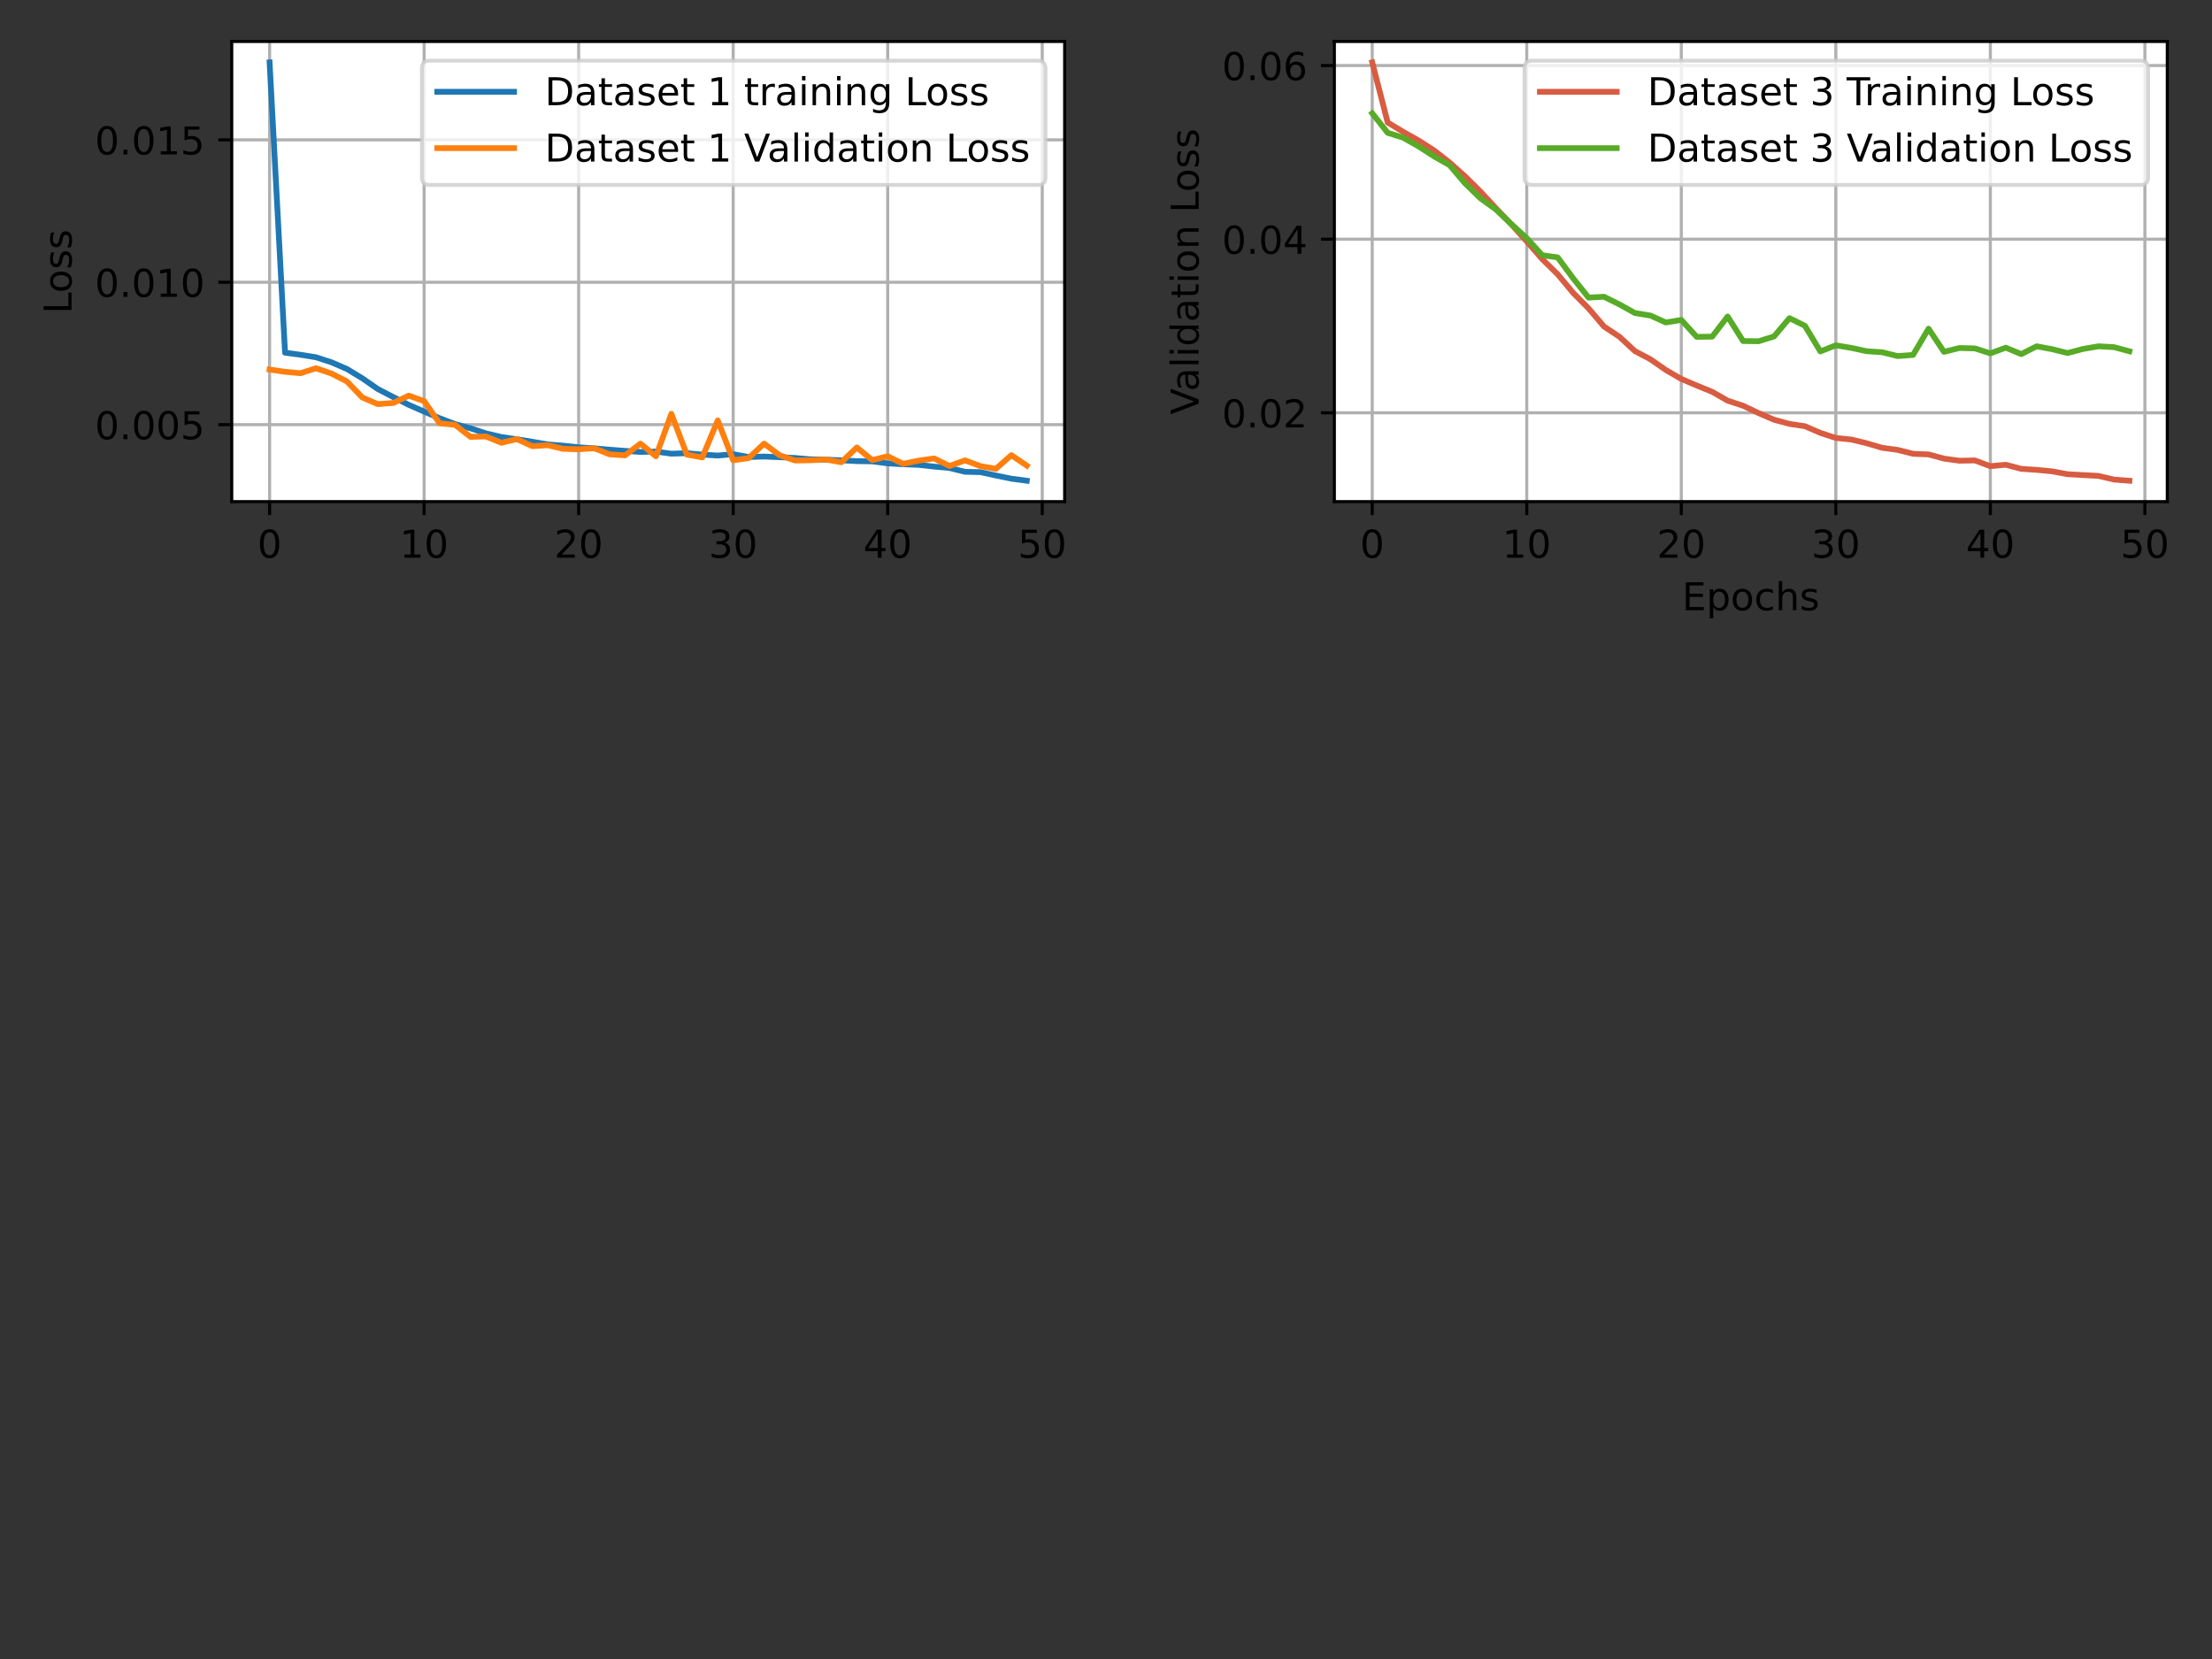 <?xml version="1.0" encoding="UTF-8" standalone="no"?>
<svg
   xmlns:dc="http://purl.org/dc/elements/1.1/"
   xmlns:cc="http://creativecommons.org/ns#"
   xmlns:rdf="http://www.w3.org/1999/02/22-rdf-syntax-ns#"
   xmlns:svg="http://www.w3.org/2000/svg"
   xmlns="http://www.w3.org/2000/svg"
   xmlns:xlink="http://www.w3.org/1999/xlink"
   xmlns:sodipodi="http://sodipodi.sourceforge.net/DTD/sodipodi-0.dtd"
   xmlns:inkscape="http://www.inkscape.org/namespaces/inkscape"
   inkscape:version="1.0 (1.0+r73+1)"
   sodipodi:docname="regressionModelsSigActivation.svg"
   id="svg727"
   width="576pt"
   viewBox="0 0 576 432"
   version="1.1"
   height="432pt">
  <rect x="0" y="0" width="576" height="432" fill="#333333" stroke="none"/>
  <sodipodi:namedview
     inkscape:current-layer="svg727"
     inkscape:window-maximized="1"
     inkscape:window-y="0"
     inkscape:window-x="0"
     inkscape:cy="339.64524"
     inkscape:cx="208.59025"
     inkscape:zoom="0.53038194"
     showgrid="false"
     id="namedview729"
     inkscape:window-height="850"
     inkscape:window-width="1600"
     inkscape:pageshadow="2"
     inkscape:pageopacity="0"
     guidetolerance="10"
     gridtolerance="10"
     objecttolerance="10"
     borderopacity="1"
     bordercolor="#666666"
     pagecolor="#ffffff" />
  <defs
     id="defs4">
    <style
       id="style2"
       type="text/css">
*{stroke-linecap:butt;stroke-linejoin:round;}
  </style>
  </defs>
  <g
     id="axes_1">
    <g
       id="patch_2">
      <path
         d="M 60.343,130.629 H 277.235 V 10.8 H 60.343 Z"
         style="fill:#ffffff"
         id="path9" />
    </g>
    <g
       id="matplotlib.axis_1">
      <g
         id="xtick_1">
        <g
           id="line2d_1">
          <path
             clip-path="url(#pcb447aae09)"
             d="M 70.202,130.629 V 10.8"
             style="fill:none;stroke:#b0b0b0;stroke-width:0.8;stroke-linecap:square"
             id="path12" />
        </g>
        <g
           id="line2d_2">
          <defs
             id="defs16">
            <path
               d="M 0,0 V 3.5"
               id="mad90dc397c"
               style="stroke:#000000;stroke-width:0.8" />
          </defs>
          <g
             id="g20">
            <use
               style="stroke:#000000;stroke-width:0.8"
               x="70.202"
               xlink:href="#mad90dc397c"
               y="130.629"
               id="use18"
               width="100%"
               height="100%" />
          </g>
        </g>
        <g
           id="text_1">
          <!-- 0 -->
          <defs
             id="defs24">
            <path
               d="m 31.781,66.406 q -7.609,0 -11.453,-7.5 Q 16.5,51.422 16.5,36.375 q 0,-14.984 3.828,-22.484 3.844,-7.5 11.453,-7.5 7.672,0 11.5,7.5 3.844,7.5 3.844,22.484 0,15.047 -3.844,22.531 -3.828,7.5 -11.5,7.5 z m 0,7.812 q 12.266,0 18.734,-9.703 6.469,-9.688 6.469,-28.141 0,-18.406 -6.469,-28.109 -6.469,-9.688 -18.734,-9.688 -12.25,0 -18.719,9.688 Q 6.594,17.969 6.594,36.375 q 0,18.453 6.469,28.141 6.469,9.703 18.719,9.703 z"
               id="DejaVuSans-48" />
          </defs>
          <g
             transform="matrix(0.1,0,0,-0.1,67.02,145.227)"
             id="g28">
            <use
               xlink:href="#DejaVuSans-48"
               id="use26"
               x="0"
               y="0"
               width="100%"
               height="100%" />
          </g>
        </g>
      </g>
      <g
         id="xtick_2">
        <g
           id="line2d_3">
          <path
             clip-path="url(#pcb447aae09)"
             d="M 110.441,130.629 V 10.8"
             style="fill:none;stroke:#b0b0b0;stroke-width:0.8;stroke-linecap:square"
             id="path32" />
        </g>
        <g
           id="line2d_4">
          <g
             id="g37">
            <use
               style="stroke:#000000;stroke-width:0.8"
               x="110.441"
               xlink:href="#mad90dc397c"
               y="130.629"
               id="use35"
               width="100%"
               height="100%" />
          </g>
        </g>
        <g
           id="text_2">
          <!-- 10 -->
          <defs
             id="defs41">
            <path
               d="m 12.406,8.297 h 16.109 v 55.625 L 10.984,60.406 v 8.984 l 17.438,3.516 H 38.281 V 8.297 H 54.391 V 0 H 12.406 Z"
               id="DejaVuSans-49" />
          </defs>
          <g
             transform="matrix(0.1,0,0,-0.1,104.079,145.227)"
             id="g47">
            <use
               xlink:href="#DejaVuSans-49"
               id="use43"
               x="0"
               y="0"
               width="100%"
               height="100%" />
            <use
               x="63.623"
               xlink:href="#DejaVuSans-48"
               id="use45"
               y="0"
               width="100%"
               height="100%" />
          </g>
        </g>
      </g>
      <g
         id="xtick_3">
        <g
           id="line2d_5">
          <path
             clip-path="url(#pcb447aae09)"
             d="M 150.681,130.629 V 10.8"
             style="fill:none;stroke:#b0b0b0;stroke-width:0.8;stroke-linecap:square"
             id="path51" />
        </g>
        <g
           id="line2d_6">
          <g
             id="g56">
            <use
               style="stroke:#000000;stroke-width:0.8"
               x="150.681"
               xlink:href="#mad90dc397c"
               y="130.629"
               id="use54"
               width="100%"
               height="100%" />
          </g>
        </g>
        <g
           id="text_3">
          <!-- 20 -->
          <defs
             id="defs60">
            <path
               d="M 19.188,8.297 H 53.609 V 0 H 7.328 v 8.297 q 5.609,5.812 15.297,15.594 9.703,9.797 12.188,12.641 4.734,5.312 6.609,9 1.891,3.688 1.891,7.25 0,5.812 -4.078,9.469 -4.078,3.672 -10.625,3.672 -4.641,0 -9.797,-1.609 -5.141,-1.609 -11,-4.891 v 9.969 Q 13.766,71.781 18.938,73 q 5.188,1.219 9.484,1.219 11.328,0 18.062,-5.672 6.734,-5.656 6.734,-15.125 0,-4.5 -1.688,-8.531 Q 49.859,40.875 45.406,35.406 44.188,33.984 37.641,27.219 31.109,20.453 19.188,8.297 Z"
               id="DejaVuSans-50" />
          </defs>
          <g
             transform="matrix(0.1,0,0,-0.1,144.319,145.227)"
             id="g66">
            <use
               xlink:href="#DejaVuSans-50"
               id="use62"
               x="0"
               y="0"
               width="100%"
               height="100%" />
            <use
               x="63.623"
               xlink:href="#DejaVuSans-48"
               id="use64"
               y="0"
               width="100%"
               height="100%" />
          </g>
        </g>
      </g>
      <g
         id="xtick_4">
        <g
           id="line2d_7">
          <path
             clip-path="url(#pcb447aae09)"
             d="M 190.921,130.629 V 10.8"
             style="fill:none;stroke:#b0b0b0;stroke-width:0.8;stroke-linecap:square"
             id="path70" />
        </g>
        <g
           id="line2d_8">
          <g
             id="g75">
            <use
               style="stroke:#000000;stroke-width:0.8"
               x="190.921"
               xlink:href="#mad90dc397c"
               y="130.629"
               id="use73"
               width="100%"
               height="100%" />
          </g>
        </g>
        <g
           id="text_4">
          <!-- 30 -->
          <defs
             id="defs79">
            <path
               d="M 40.578,39.312 Q 47.656,37.797 51.625,33 q 3.984,-4.781 3.984,-11.812 0,-10.781 -7.422,-16.703 -7.422,-5.906 -21.094,-5.906 -4.578,0 -9.438,0.906 -4.859,0.906 -10.031,2.719 v 9.516 q 4.094,-2.391 8.969,-3.609 4.891,-1.219 10.219,-1.219 9.266,0 14.125,3.656 4.859,3.656 4.859,10.641 0,6.453 -4.516,10.078 -4.516,3.641 -12.562,3.641 h -8.5 v 8.109 h 8.891 q 7.266,0 11.125,2.906 3.859,2.906 3.859,8.375 0,5.609 -3.984,8.609 -3.969,3.016 -11.391,3.016 -4.062,0 -8.703,-0.891 Q 15.375,64.156 9.812,62.312 v 8.781 q 5.625,1.562 10.531,2.344 4.906,0.781 9.25,0.781 11.234,0 17.766,-5.109 6.547,-5.094 6.547,-13.781 0,-6.062 -3.469,-10.234 -3.469,-4.172 -9.859,-5.781 z"
               id="DejaVuSans-51" />
          </defs>
          <g
             transform="matrix(0.1,0,0,-0.1,184.558,145.227)"
             id="g85">
            <use
               xlink:href="#DejaVuSans-51"
               id="use81"
               x="0"
               y="0"
               width="100%"
               height="100%" />
            <use
               x="63.623"
               xlink:href="#DejaVuSans-48"
               id="use83"
               y="0"
               width="100%"
               height="100%" />
          </g>
        </g>
      </g>
      <g
         id="xtick_5">
        <g
           id="line2d_9">
          <path
             clip-path="url(#pcb447aae09)"
             d="M 231.16,130.629 V 10.8"
             style="fill:none;stroke:#b0b0b0;stroke-width:0.8;stroke-linecap:square"
             id="path89" />
        </g>
        <g
           id="line2d_10">
          <g
             id="g94">
            <use
               style="stroke:#000000;stroke-width:0.8"
               x="231.16"
               xlink:href="#mad90dc397c"
               y="130.629"
               id="use92"
               width="100%"
               height="100%" />
          </g>
        </g>
        <g
           id="text_5">
          <!-- 40 -->
          <defs
             id="defs98">
            <path
               d="M 37.797,64.312 12.891,25.391 h 24.906 z m -2.594,8.594 h 12.406 V 25.391 h 10.406 V 17.188 H 47.609 V 0 h -9.812 V 17.188 H 4.891 v 9.516 z"
               id="DejaVuSans-52" />
          </defs>
          <g
             transform="matrix(0.1,0,0,-0.1,224.798,145.227)"
             id="g104">
            <use
               xlink:href="#DejaVuSans-52"
               id="use100"
               x="0"
               y="0"
               width="100%"
               height="100%" />
            <use
               x="63.623"
               xlink:href="#DejaVuSans-48"
               id="use102"
               y="0"
               width="100%"
               height="100%" />
          </g>
        </g>
      </g>
      <g
         id="xtick_6">
        <g
           id="line2d_11">
          <path
             clip-path="url(#pcb447aae09)"
             d="M 271.4,130.629 V 10.8"
             style="fill:none;stroke:#b0b0b0;stroke-width:0.8;stroke-linecap:square"
             id="path108" />
        </g>
        <g
           id="line2d_12">
          <g
             id="g113">
            <use
               style="stroke:#000000;stroke-width:0.8"
               x="271.4"
               xlink:href="#mad90dc397c"
               y="130.629"
               id="use111"
               width="100%"
               height="100%" />
          </g>
        </g>
        <g
           id="text_6">
          <!-- 50 -->
          <defs
             id="defs117">
            <path
               d="m 10.797,72.906 h 38.719 v -8.312 h -29.688 V 46.734 q 2.141,0.734 4.281,1.094 2.156,0.359 4.312,0.359 Q 40.625,48.188 47.75,41.5 54.891,34.812 54.891,23.391 54.891,11.625 47.562,5.094 40.234,-1.422 26.906,-1.422 q -4.594,0 -9.359,0.781 -4.75,0.781 -9.828,2.344 V 11.625 q 4.391,-2.391 9.078,-3.562 4.688,-1.172 9.906,-1.172 8.453,0 13.375,4.438 4.938,4.438 4.938,12.062 0,7.609 -4.938,12.047 -4.922,4.453 -13.375,4.453 -3.953,0 -7.891,-0.875 -3.922,-0.875 -8.016,-2.734 z"
               id="DejaVuSans-53" />
          </defs>
          <g
             transform="matrix(0.1,0,0,-0.1,265.038,145.227)"
             id="g123">
            <use
               xlink:href="#DejaVuSans-53"
               id="use119"
               x="0"
               y="0"
               width="100%"
               height="100%" />
            <use
               x="63.623"
               xlink:href="#DejaVuSans-48"
               id="use121"
               y="0"
               width="100%"
               height="100%" />
          </g>
        </g>
      </g>
    </g>
    <g
       id="matplotlib.axis_2">
      <g
         id="ytick_1">
        <g
           id="line2d_13">
          <path
             clip-path="url(#pcb447aae09)"
             d="M 60.343,110.576 H 277.235"
             style="fill:none;stroke:#b0b0b0;stroke-width:0.8;stroke-linecap:square"
             id="path128" />
        </g>
        <g
           id="line2d_14">
          <defs
             id="defs132">
            <path
               d="M 0,0 H -3.5"
               id="md89213a1c5"
               style="stroke:#000000;stroke-width:0.8" />
          </defs>
          <g
             id="g136">
            <use
               style="stroke:#000000;stroke-width:0.8"
               x="60.343"
               xlink:href="#md89213a1c5"
               y="110.576"
               id="use134"
               width="100%"
               height="100%" />
          </g>
        </g>
        <g
           id="text_7">
          <!-- 0.005 -->
          <defs
             id="defs140">
            <path
               d="M 10.688,12.406 H 21 V 0 H 10.688 Z"
               id="DejaVuSans-46" />
          </defs>
          <g
             transform="matrix(0.1,0,0,-0.1,24.715,114.375)"
             id="g152">
            <use
               xlink:href="#DejaVuSans-48"
               id="use142"
               x="0"
               y="0"
               width="100%"
               height="100%" />
            <use
               x="63.623"
               xlink:href="#DejaVuSans-46"
               id="use144"
               y="0"
               width="100%"
               height="100%" />
            <use
               x="95.41"
               xlink:href="#DejaVuSans-48"
               id="use146"
               y="0"
               width="100%"
               height="100%" />
            <use
               x="159.033"
               xlink:href="#DejaVuSans-48"
               id="use148"
               y="0"
               width="100%"
               height="100%" />
            <use
               x="222.656"
               xlink:href="#DejaVuSans-53"
               id="use150"
               y="0"
               width="100%"
               height="100%" />
          </g>
        </g>
      </g>
      <g
         id="ytick_2">
        <g
           id="line2d_15">
          <path
             clip-path="url(#pcb447aae09)"
             d="M 60.343,73.497 H 277.235"
             style="fill:none;stroke:#b0b0b0;stroke-width:0.8;stroke-linecap:square"
             id="path156" />
        </g>
        <g
           id="line2d_16">
          <g
             id="g161">
            <use
               style="stroke:#000000;stroke-width:0.8"
               x="60.343"
               xlink:href="#md89213a1c5"
               y="73.497"
               id="use159"
               width="100%"
               height="100%" />
          </g>
        </g>
        <g
           id="text_8">
          <!-- 0.010 -->
          <g
             transform="matrix(0.1,0,0,-0.1,24.715,77.296)"
             id="g174">
            <use
               xlink:href="#DejaVuSans-48"
               id="use164"
               x="0"
               y="0"
               width="100%"
               height="100%" />
            <use
               x="63.623"
               xlink:href="#DejaVuSans-46"
               id="use166"
               y="0"
               width="100%"
               height="100%" />
            <use
               x="95.41"
               xlink:href="#DejaVuSans-48"
               id="use168"
               y="0"
               width="100%"
               height="100%" />
            <use
               x="159.033"
               xlink:href="#DejaVuSans-49"
               id="use170"
               y="0"
               width="100%"
               height="100%" />
            <use
               x="222.656"
               xlink:href="#DejaVuSans-48"
               id="use172"
               y="0"
               width="100%"
               height="100%" />
          </g>
        </g>
      </g>
      <g
         id="ytick_3">
        <g
           id="line2d_17">
          <path
             clip-path="url(#pcb447aae09)"
             d="M 60.343,36.418 H 277.235"
             style="fill:none;stroke:#b0b0b0;stroke-width:0.8;stroke-linecap:square"
             id="path178" />
        </g>
        <g
           id="line2d_18">
          <g
             id="g183">
            <use
               style="stroke:#000000;stroke-width:0.8"
               x="60.343"
               xlink:href="#md89213a1c5"
               y="36.418"
               id="use181"
               width="100%"
               height="100%" />
          </g>
        </g>
        <g
           id="text_9">
          <!-- 0.015 -->
          <g
             transform="matrix(0.1,0,0,-0.1,24.715,40.217)"
             id="g196">
            <use
               xlink:href="#DejaVuSans-48"
               id="use186"
               x="0"
               y="0"
               width="100%"
               height="100%" />
            <use
               x="63.623"
               xlink:href="#DejaVuSans-46"
               id="use188"
               y="0"
               width="100%"
               height="100%" />
            <use
               x="95.41"
               xlink:href="#DejaVuSans-48"
               id="use190"
               y="0"
               width="100%"
               height="100%" />
            <use
               x="159.033"
               xlink:href="#DejaVuSans-49"
               id="use192"
               y="0"
               width="100%"
               height="100%" />
            <use
               x="222.656"
               xlink:href="#DejaVuSans-53"
               id="use194"
               y="0"
               width="100%"
               height="100%" />
          </g>
        </g>
      </g>
      <g
         id="text_10">
        <!-- Loss -->
        <defs
           id="defs203">
          <path
             d="m 9.812,72.906 h 9.859 V 8.297 h 35.5 V 0 H 9.812 Z"
             id="DejaVuSans-76" />
          <path
             d="m 30.609,48.391 q -7.219,0 -11.422,-5.641 -4.203,-5.641 -4.203,-15.453 0,-9.812 4.172,-15.453 4.188,-5.641 11.453,-5.641 7.188,0 11.375,5.656 4.203,5.672 4.203,15.438 0,9.719 -4.203,15.406 -4.188,5.688 -11.375,5.688 z m 0,7.609 q 11.719,0 18.406,-7.625 6.703,-7.609 6.703,-21.078 0,-13.422 -6.703,-21.078 -6.688,-7.641 -18.406,-7.641 -11.766,0 -18.438,7.641 -6.656,7.656 -6.656,21.078 0,13.469 6.656,21.078 Q 18.844,56 30.609,56 Z"
             id="DejaVuSans-111" />
          <path
             d="m 44.281,53.078 v -8.5 Q 40.484,46.531 36.375,47.5 q -4.094,0.984 -8.5,0.984 -6.688,0 -10.031,-2.047 Q 14.5,44.391 14.5,40.281 q 0,-3.125 2.391,-4.906 2.391,-1.781 9.625,-3.391 l 3.078,-0.688 Q 39.156,29.25 43.188,25.516 47.219,21.781 47.219,15.094 q 0,-7.625 -6.031,-12.078 -6.031,-4.438 -16.578,-4.438 -4.391,0 -9.156,0.859 Q 10.688,0.297 5.422,2 v 9.281 q 4.984,-2.594 9.812,-3.891 4.828,-1.281 9.578,-1.281 6.344,0 9.75,2.172 3.422,2.172 3.422,6.125 0,3.656 -2.469,5.609 -2.453,1.953 -10.812,3.766 l -3.125,0.734 q -8.344,1.75 -12.062,5.391 -3.703,3.641 -3.703,9.984 0,7.719 5.469,11.906 Q 16.75,56 26.812,56 q 4.969,0 9.359,-0.734 4.406,-0.719 8.109,-2.188 z"
             id="DejaVuSans-115" />
        </defs>
        <g
           transform="matrix(0,-0.1,-0.1,0,18.635,81.681)"
           id="g213">
          <use
             xlink:href="#DejaVuSans-76"
             id="use205"
             x="0"
             y="0"
             width="100%"
             height="100%" />
          <use
             x="53.963"
             xlink:href="#DejaVuSans-111"
             id="use207"
             y="0"
             width="100%"
             height="100%" />
          <use
             x="115.145"
             xlink:href="#DejaVuSans-115"
             id="use209"
             y="0"
             width="100%"
             height="100%" />
          <use
             x="167.244"
             xlink:href="#DejaVuSans-115"
             id="use211"
             y="0"
             width="100%"
             height="100%" />
        </g>
      </g>
    </g>
    <g
       id="line2d_19">
      <path
         clip-path="url(#pcb447aae09)"
         d="m 70.202,16.247 4.024,75.591 4.024,0.542 4.024,0.649 4.024,1.307 4.024,1.741 4.024,2.433 4.024,2.789 4.024,2.086 4.024,2.029 4.024,1.77 4.024,1.706 4.024,1.538 4.024,1.097 4.024,1.321 4.024,0.953 4.024,0.581 4.024,0.651 4.024,0.689 4.024,0.332 4.024,0.425 4.024,0.267 4.024,0.355 4.024,0.31 4.024,0.275 4.024,-0.098 4.024,0.556 4.024,-0.139 4.024,0.374 4.024,0.244 4.024,-0.355 4.024,0.738 4.024,-0.12 4.024,0.165 4.024,0.2 4.024,0.353 4.024,0.085 4.024,0.182 4.024,0.21 4.024,0.064 4.024,0.521 4.024,0.235 4.024,0.148 4.024,0.453 4.024,0.366 4.024,0.989 4.024,0.091 4.024,0.876 4.024,0.828 4.024,0.533"
         style="fill:none;stroke:#1f77b4;stroke-width:1.5;stroke-linecap:square"
         id="path217" />
    </g>
    <g
       id="line2d_20">
      <path
         clip-path="url(#pcb447aae09)"
         d="m 70.202,96.223 4.024,0.591 4.024,0.37 4.024,-1.296 4.024,1.376 4.024,2.046 4.024,4.19 4.024,1.727 4.024,-0.295 4.024,-1.904 4.024,1.417 4.024,5.78 4.024,0.396 4.024,3.137 4.024,-0.101 4.024,1.641 4.024,-0.965 4.024,1.856 4.024,-0.255 4.024,0.945 4.024,0.12 4.024,-0.279 4.024,1.582 4.024,0.281 4.024,-3.074 4.024,3.312 4.024,-11.058 4.024,10.614 4.024,0.74 4.024,-9.639 4.024,10.377 4.024,-0.565 4.024,-3.768 4.024,3.017 4.024,1.381 4.024,-0.066 4.024,-0.195 4.024,0.713 4.024,-3.85 4.024,3.287 4.024,-0.994 4.024,1.969 4.024,-0.836 4.024,-0.571 4.024,1.963 4.024,-1.458 4.024,1.495 4.024,0.703 4.024,-3.55 4.024,2.717"
         style="fill:none;stroke:#ff7f0e;stroke-width:1.5;stroke-linecap:square"
         id="path220" />
    </g>
    <g
       id="patch_3">
      <path
         d="M 60.343,130.629 V 10.8"
         style="fill:none;stroke:#000000;stroke-width:0.8;stroke-linecap:square;stroke-linejoin:miter"
         id="path223" />
    </g>
    <g
       id="patch_4">
      <path
         d="M 277.235,130.629 V 10.8"
         style="fill:none;stroke:#000000;stroke-width:0.8;stroke-linecap:square;stroke-linejoin:miter"
         id="path226" />
    </g>
    <g
       id="patch_5">
      <path
         d="M 60.343,130.629 H 277.235"
         style="fill:none;stroke:#000000;stroke-width:0.8;stroke-linecap:square;stroke-linejoin:miter"
         id="path229" />
    </g>
    <g
       id="patch_6">
      <path
         d="M 60.343,10.8 H 277.235"
         style="fill:none;stroke:#000000;stroke-width:0.8;stroke-linecap:square;stroke-linejoin:miter"
         id="path232" />
    </g>
    <g
       id="legend_1">
      <g
         id="patch_7">
        <path
           d="m 111.863,48.156 h 158.372 q 2,0 2,-2 V 17.8 q 0,-2 -2,-2 H 111.863 q -2,0 -2,2 v 28.356 q 0,2 2,2 z"
           style="opacity:0.8;fill:#ffffff;stroke:#cccccc;stroke-linejoin:miter"
           id="path235" />
      </g>
      <g
         id="line2d_21">
        <path
           d="m 113.863,23.898 h 20"
           style="fill:none;stroke:#1f77b4;stroke-width:1.5;stroke-linecap:square"
           id="path238" />
      </g>
      <g
         id="line2d_22" />
      <g
         id="text_11">
        <!-- Dataset 1 training Loss -->
        <defs
           id="defs251">
          <path
             d="M 19.672,64.797 V 8.109 H 31.594 q 15.094,0 22.094,6.828 7,6.844 7,21.594 0,14.641 -7,21.453 -7,6.812 -22.094,6.812 z M 9.812,72.906 h 20.266 q 21.188,0 31.094,-8.812 9.922,-8.812 9.922,-27.562 0,-18.859 -9.969,-27.703 Q 51.172,0 30.078,0 H 9.812 Z"
             id="DejaVuSans-68" />
          <path
             d="m 34.281,27.484 q -10.891,0 -15.094,-2.484 -4.203,-2.484 -4.203,-8.5 0,-4.781 3.156,-7.594 3.156,-2.797 8.562,-2.797 7.484,0 12,5.297 4.516,5.297 4.516,14.078 v 2 z m 17.922,3.719 V 0 H 43.219 v 8.297 q -3.078,-4.969 -7.672,-7.344 -4.594,-2.375 -11.234,-2.375 -8.391,0 -13.359,4.719 Q 6,8.016 6,15.922 q 0,9.219 6.172,13.906 6.188,4.688 18.438,4.688 H 43.219 v 0.891 q 0,6.203 -4.078,9.594 -4.078,3.391 -11.453,3.391 -4.688,0 -9.141,-1.125 -4.438,-1.125 -8.531,-3.375 v 8.312 q 4.922,1.906 9.562,2.844 Q 24.219,56 28.609,56 q 11.875,0 17.734,-6.156 5.859,-6.141 5.859,-18.641 z"
             id="DejaVuSans-97" />
          <path
             d="M 18.312,70.219 V 54.688 h 18.5 v -6.984 h -18.5 v -29.688 q 0,-6.688 1.828,-8.594 1.828,-1.906 7.453,-1.906 H 36.812 V 0 H 27.594 Q 17.188,0 13.234,3.875 9.281,7.766 9.281,18.016 v 29.688 H 2.688 V 54.688 h 6.594 v 15.531 z"
             id="DejaVuSans-116" />
          <path
             d="m 56.203,29.594 v -4.391 h -41.312 q 0.594,-9.281 5.594,-14.141 5,-4.859 13.938,-4.859 5.172,0 10.031,1.266 4.859,1.266 9.656,3.812 v -8.5 q -4.844,-2.047 -9.922,-3.125 -5.078,-1.078 -10.297,-1.078 -13.094,0 -20.734,7.609 -7.641,7.625 -7.641,20.625 0,13.422 7.25,21.297 Q 20.016,56 32.328,56 q 11.031,0 17.453,-7.109 6.422,-7.094 6.422,-19.297 z m -8.984,2.641 q -0.094,7.359 -4.125,11.75 -4.031,4.406 -10.672,4.406 -7.516,0 -12.031,-4.25 -4.516,-4.25 -5.203,-11.969 z"
             id="DejaVuSans-101" />
          <path
             id="DejaVuSans-32"
             d="" />
          <path
             d="m 41.109,46.297 q -1.516,0.875 -3.297,1.281 Q 36.031,48 33.891,48 26.266,48 22.188,43.047 18.109,38.094 18.109,28.812 V 0 h -9.031 v 54.688 h 9.031 v -8.5 q 2.844,4.984 7.375,7.391 Q 30.031,56 36.531,56 q 0.922,0 2.047,-0.125 1.125,-0.109 2.484,-0.359 z"
             id="DejaVuSans-114" />
          <path
             d="M 9.422,54.688 H 18.406 V 0 H 9.422 Z m 0,21.297 H 18.406 V 64.594 H 9.422 Z"
             id="DejaVuSans-105" />
          <path
             d="M 54.891,33.016 V 0 H 45.906 v 32.719 q 0,7.766 -3.031,11.609 -3.031,3.859 -9.078,3.859 -7.281,0 -11.484,-4.641 -4.203,-4.625 -4.203,-12.641 V 0 h -9.031 v 54.688 h 9.031 v -8.5 q 3.234,4.938 7.594,7.375 4.375,2.438 10.094,2.438 9.422,0 14.25,-5.828 4.844,-5.828 4.844,-17.156 z"
             id="DejaVuSans-110" />
          <path
             d="m 45.406,27.984 q 0,9.766 -4.031,15.125 -4.016,5.375 -11.297,5.375 -7.219,0 -11.25,-5.375 -4.031,-5.359 -4.031,-15.125 0,-9.719 4.031,-15.094 4.031,-5.375 11.25,-5.375 7.281,0 11.297,5.375 4.031,5.375 4.031,15.094 z M 54.391,6.781 q 0,-13.953 -6.203,-20.766 -6.188,-6.812 -18.984,-6.812 -4.734,0 -8.938,0.703 -4.203,0.703 -8.156,2.172 V -9.188 q 3.953,-2.141 7.812,-3.156 3.859,-1.031 7.859,-1.031 8.844,0 13.234,4.609 4.391,4.609 4.391,13.938 V 9.625 Q 42.625,4.781 38.281,2.391 33.938,0 27.875,0 17.828,0 11.672,7.656 q -6.156,7.672 -6.156,20.328 0,12.688 6.156,20.344 Q 17.828,56 27.875,56 q 6.062,0 10.406,-2.391 4.344,-2.391 7.125,-7.219 V 54.688 h 8.984 z"
             id="DejaVuSans-103" />
        </defs>
        <g
           transform="matrix(0.1,0,0,-0.1,141.863,27.398)"
           id="g299">
          <use
             xlink:href="#DejaVuSans-68"
             id="use253"
             x="0"
             y="0"
             width="100%"
             height="100%" />
          <use
             x="77.002"
             xlink:href="#DejaVuSans-97"
             id="use255"
             y="0"
             width="100%"
             height="100%" />
          <use
             x="138.281"
             xlink:href="#DejaVuSans-116"
             id="use257"
             y="0"
             width="100%"
             height="100%" />
          <use
             x="177.49"
             xlink:href="#DejaVuSans-97"
             id="use259"
             y="0"
             width="100%"
             height="100%" />
          <use
             x="238.77"
             xlink:href="#DejaVuSans-115"
             id="use261"
             y="0"
             width="100%"
             height="100%" />
          <use
             x="290.869"
             xlink:href="#DejaVuSans-101"
             id="use263"
             y="0"
             width="100%"
             height="100%" />
          <use
             x="352.393"
             xlink:href="#DejaVuSans-116"
             id="use265"
             y="0"
             width="100%"
             height="100%" />
          <use
             x="391.602"
             xlink:href="#DejaVuSans-32"
             id="use267"
             y="0"
             width="100%"
             height="100%" />
          <use
             x="423.389"
             xlink:href="#DejaVuSans-49"
             id="use269"
             y="0"
             width="100%"
             height="100%" />
          <use
             x="487.012"
             xlink:href="#DejaVuSans-32"
             id="use271"
             y="0"
             width="100%"
             height="100%" />
          <use
             x="518.799"
             xlink:href="#DejaVuSans-116"
             id="use273"
             y="0"
             width="100%"
             height="100%" />
          <use
             x="558.008"
             xlink:href="#DejaVuSans-114"
             id="use275"
             y="0"
             width="100%"
             height="100%" />
          <use
             x="599.121"
             xlink:href="#DejaVuSans-97"
             id="use277"
             y="0"
             width="100%"
             height="100%" />
          <use
             x="660.4"
             xlink:href="#DejaVuSans-105"
             id="use279"
             y="0"
             width="100%"
             height="100%" />
          <use
             x="688.184"
             xlink:href="#DejaVuSans-110"
             id="use281"
             y="0"
             width="100%"
             height="100%" />
          <use
             x="751.562"
             xlink:href="#DejaVuSans-105"
             id="use283"
             y="0"
             width="100%"
             height="100%" />
          <use
             x="779.346"
             xlink:href="#DejaVuSans-110"
             id="use285"
             y="0"
             width="100%"
             height="100%" />
          <use
             x="842.725"
             xlink:href="#DejaVuSans-103"
             id="use287"
             y="0"
             width="100%"
             height="100%" />
          <use
             x="906.201"
             xlink:href="#DejaVuSans-32"
             id="use289"
             y="0"
             width="100%"
             height="100%" />
          <use
             x="937.988"
             xlink:href="#DejaVuSans-76"
             id="use291"
             y="0"
             width="100%"
             height="100%" />
          <use
             x="991.951"
             xlink:href="#DejaVuSans-111"
             id="use293"
             y="0"
             width="100%"
             height="100%" />
          <use
             x="1053.133"
             xlink:href="#DejaVuSans-115"
             id="use295"
             y="0"
             width="100%"
             height="100%" />
          <use
             x="1105.232"
             xlink:href="#DejaVuSans-115"
             id="use297"
             y="0"
             width="100%"
             height="100%" />
        </g>
      </g>
      <g
         id="line2d_23">
        <path
           d="m 113.863,38.577 h 20"
           style="fill:none;stroke:#ff7f0e;stroke-width:1.5;stroke-linecap:square"
           id="path302" />
      </g>
      <g
         id="line2d_24" />
      <g
         id="text_12">
        <!-- Dataset 1 Validation Loss -->
        <defs
           id="defs309">
          <path
             d="M 28.609,0 0.781,72.906 h 10.297 l 23.109,-61.375 23.141,61.375 h 10.25 L 39.797,0 Z"
             id="DejaVuSans-86" />
          <path
             d="M 9.422,75.984 H 18.406 V 0 H 9.422 Z"
             id="DejaVuSans-108" />
          <path
             d="m 45.406,46.391 v 29.594 h 8.984 V 0 H 45.406 v 8.203 q -2.828,-4.875 -7.156,-7.25 -4.312,-2.375 -10.375,-2.375 -9.906,0 -16.141,7.906 -6.219,7.922 -6.219,20.812 0,12.891 6.219,20.797 Q 17.969,56 27.875,56 q 6.062,0 10.375,-2.375 4.328,-2.359 7.156,-7.234 z M 14.797,27.297 q 0,-9.906 4.078,-15.547 4.078,-5.641 11.203,-5.641 7.125,0 11.219,5.641 4.109,5.641 4.109,15.547 0,9.906 -4.109,15.547 -4.094,5.641 -11.219,5.641 -7.125,0 -11.203,-5.641 -4.078,-5.641 -4.078,-15.547 z"
             id="DejaVuSans-100" />
        </defs>
        <g
           transform="matrix(0.1,0,0,-0.1,141.863,42.077)"
           id="g361">
          <use
             xlink:href="#DejaVuSans-68"
             id="use311"
             x="0"
             y="0"
             width="100%"
             height="100%" />
          <use
             x="77.002"
             xlink:href="#DejaVuSans-97"
             id="use313"
             y="0"
             width="100%"
             height="100%" />
          <use
             x="138.281"
             xlink:href="#DejaVuSans-116"
             id="use315"
             y="0"
             width="100%"
             height="100%" />
          <use
             x="177.49"
             xlink:href="#DejaVuSans-97"
             id="use317"
             y="0"
             width="100%"
             height="100%" />
          <use
             x="238.77"
             xlink:href="#DejaVuSans-115"
             id="use319"
             y="0"
             width="100%"
             height="100%" />
          <use
             x="290.869"
             xlink:href="#DejaVuSans-101"
             id="use321"
             y="0"
             width="100%"
             height="100%" />
          <use
             x="352.393"
             xlink:href="#DejaVuSans-116"
             id="use323"
             y="0"
             width="100%"
             height="100%" />
          <use
             x="391.602"
             xlink:href="#DejaVuSans-32"
             id="use325"
             y="0"
             width="100%"
             height="100%" />
          <use
             x="423.389"
             xlink:href="#DejaVuSans-49"
             id="use327"
             y="0"
             width="100%"
             height="100%" />
          <use
             x="487.012"
             xlink:href="#DejaVuSans-32"
             id="use329"
             y="0"
             width="100%"
             height="100%" />
          <use
             x="518.799"
             xlink:href="#DejaVuSans-86"
             id="use331"
             y="0"
             width="100%"
             height="100%" />
          <use
             x="579.457"
             xlink:href="#DejaVuSans-97"
             id="use333"
             y="0"
             width="100%"
             height="100%" />
          <use
             x="640.736"
             xlink:href="#DejaVuSans-108"
             id="use335"
             y="0"
             width="100%"
             height="100%" />
          <use
             x="668.52"
             xlink:href="#DejaVuSans-105"
             id="use337"
             y="0"
             width="100%"
             height="100%" />
          <use
             x="696.303"
             xlink:href="#DejaVuSans-100"
             id="use339"
             y="0"
             width="100%"
             height="100%" />
          <use
             x="759.779"
             xlink:href="#DejaVuSans-97"
             id="use341"
             y="0"
             width="100%"
             height="100%" />
          <use
             x="821.059"
             xlink:href="#DejaVuSans-116"
             id="use343"
             y="0"
             width="100%"
             height="100%" />
          <use
             x="860.268"
             xlink:href="#DejaVuSans-105"
             id="use345"
             y="0"
             width="100%"
             height="100%" />
          <use
             x="888.051"
             xlink:href="#DejaVuSans-111"
             id="use347"
             y="0"
             width="100%"
             height="100%" />
          <use
             x="949.232"
             xlink:href="#DejaVuSans-110"
             id="use349"
             y="0"
             width="100%"
             height="100%" />
          <use
             x="1012.611"
             xlink:href="#DejaVuSans-32"
             id="use351"
             y="0"
             width="100%"
             height="100%" />
          <use
             x="1044.398"
             xlink:href="#DejaVuSans-76"
             id="use353"
             y="0"
             width="100%"
             height="100%" />
          <use
             x="1098.361"
             xlink:href="#DejaVuSans-111"
             id="use355"
             y="0"
             width="100%"
             height="100%" />
          <use
             x="1159.543"
             xlink:href="#DejaVuSans-115"
             id="use357"
             y="0"
             width="100%"
             height="100%" />
          <use
             x="1211.643"
             xlink:href="#DejaVuSans-115"
             id="use359"
             y="0"
             width="100%"
             height="100%" />
        </g>
      </g>
    </g>
  </g>
  <g
     id="axes_2">
    <g
       id="patch_8">
      <path
         d="M 347.467,130.629 H 564.359 V 10.8 H 347.467 Z"
         style="fill:#ffffff"
         id="path366" />
    </g>
    <g
       id="matplotlib.axis_3">
      <g
         id="xtick_7">
        <g
           id="line2d_25">
          <path
             clip-path="url(#p5b0f2f2ecf)"
             d="M 357.325,130.629 V 10.8"
             style="fill:none;stroke:#b0b0b0;stroke-width:0.8;stroke-linecap:square"
             id="path369" />
        </g>
        <g
           id="line2d_26">
          <g
             id="g374">
            <use
               style="stroke:#000000;stroke-width:0.8"
               x="357.325"
               xlink:href="#mad90dc397c"
               y="130.629"
               id="use372"
               width="100%"
               height="100%" />
          </g>
        </g>
        <g
           id="text_13">
          <!-- 0 -->
          <g
             transform="matrix(0.1,0,0,-0.1,354.144,145.227)"
             id="g379">
            <use
               xlink:href="#DejaVuSans-48"
               id="use377"
               x="0"
               y="0"
               width="100%"
               height="100%" />
          </g>
        </g>
      </g>
      <g
         id="xtick_8">
        <g
           id="line2d_27">
          <path
             clip-path="url(#p5b0f2f2ecf)"
             d="M 397.565,130.629 V 10.8"
             style="fill:none;stroke:#b0b0b0;stroke-width:0.8;stroke-linecap:square"
             id="path383" />
        </g>
        <g
           id="line2d_28">
          <g
             id="g388">
            <use
               style="stroke:#000000;stroke-width:0.8"
               x="397.565"
               xlink:href="#mad90dc397c"
               y="130.629"
               id="use386"
               width="100%"
               height="100%" />
          </g>
        </g>
        <g
           id="text_14">
          <!-- 10 -->
          <g
             transform="matrix(0.1,0,0,-0.1,391.203,145.227)"
             id="g395">
            <use
               xlink:href="#DejaVuSans-49"
               id="use391"
               x="0"
               y="0"
               width="100%"
               height="100%" />
            <use
               x="63.623"
               xlink:href="#DejaVuSans-48"
               id="use393"
               y="0"
               width="100%"
               height="100%" />
          </g>
        </g>
      </g>
      <g
         id="xtick_9">
        <g
           id="line2d_29">
          <path
             clip-path="url(#p5b0f2f2ecf)"
             d="M 437.805,130.629 V 10.8"
             style="fill:none;stroke:#b0b0b0;stroke-width:0.8;stroke-linecap:square"
             id="path399" />
        </g>
        <g
           id="line2d_30">
          <g
             id="g404">
            <use
               style="stroke:#000000;stroke-width:0.8"
               x="437.805"
               xlink:href="#mad90dc397c"
               y="130.629"
               id="use402"
               width="100%"
               height="100%" />
          </g>
        </g>
        <g
           id="text_15">
          <!-- 20 -->
          <g
             transform="matrix(0.1,0,0,-0.1,431.442,145.227)"
             id="g411">
            <use
               xlink:href="#DejaVuSans-50"
               id="use407"
               x="0"
               y="0"
               width="100%"
               height="100%" />
            <use
               x="63.623"
               xlink:href="#DejaVuSans-48"
               id="use409"
               y="0"
               width="100%"
               height="100%" />
          </g>
        </g>
      </g>
      <g
         id="xtick_10">
        <g
           id="line2d_31">
          <path
             clip-path="url(#p5b0f2f2ecf)"
             d="M 478.044,130.629 V 10.8"
             style="fill:none;stroke:#b0b0b0;stroke-width:0.8;stroke-linecap:square"
             id="path415" />
        </g>
        <g
           id="line2d_32">
          <g
             id="g420">
            <use
               style="stroke:#000000;stroke-width:0.8"
               x="478.044"
               xlink:href="#mad90dc397c"
               y="130.629"
               id="use418"
               width="100%"
               height="100%" />
          </g>
        </g>
        <g
           id="text_16">
          <!-- 30 -->
          <g
             transform="matrix(0.1,0,0,-0.1,471.682,145.227)"
             id="g427">
            <use
               xlink:href="#DejaVuSans-51"
               id="use423"
               x="0"
               y="0"
               width="100%"
               height="100%" />
            <use
               x="63.623"
               xlink:href="#DejaVuSans-48"
               id="use425"
               y="0"
               width="100%"
               height="100%" />
          </g>
        </g>
      </g>
      <g
         id="xtick_11">
        <g
           id="line2d_33">
          <path
             clip-path="url(#p5b0f2f2ecf)"
             d="M 518.284,130.629 V 10.8"
             style="fill:none;stroke:#b0b0b0;stroke-width:0.8;stroke-linecap:square"
             id="path431" />
        </g>
        <g
           id="line2d_34">
          <g
             id="g436">
            <use
               style="stroke:#000000;stroke-width:0.8"
               x="518.284"
               xlink:href="#mad90dc397c"
               y="130.629"
               id="use434"
               width="100%"
               height="100%" />
          </g>
        </g>
        <g
           id="text_17">
          <!-- 40 -->
          <g
             transform="matrix(0.1,0,0,-0.1,511.922,145.227)"
             id="g443">
            <use
               xlink:href="#DejaVuSans-52"
               id="use439"
               x="0"
               y="0"
               width="100%"
               height="100%" />
            <use
               x="63.623"
               xlink:href="#DejaVuSans-48"
               id="use441"
               y="0"
               width="100%"
               height="100%" />
          </g>
        </g>
      </g>
      <g
         id="xtick_12">
        <g
           id="line2d_35">
          <path
             clip-path="url(#p5b0f2f2ecf)"
             d="M 558.524,130.629 V 10.8"
             style="fill:none;stroke:#b0b0b0;stroke-width:0.8;stroke-linecap:square"
             id="path447" />
        </g>
        <g
           id="line2d_36">
          <g
             id="g452">
            <use
               style="stroke:#000000;stroke-width:0.8"
               x="558.524"
               xlink:href="#mad90dc397c"
               y="130.629"
               id="use450"
               width="100%"
               height="100%" />
          </g>
        </g>
        <g
           id="text_18">
          <!-- 50 -->
          <g
             transform="matrix(0.1,0,0,-0.1,552.161,145.227)"
             id="g459">
            <use
               xlink:href="#DejaVuSans-53"
               id="use455"
               x="0"
               y="0"
               width="100%"
               height="100%" />
            <use
               x="63.623"
               xlink:href="#DejaVuSans-48"
               id="use457"
               y="0"
               width="100%"
               height="100%" />
          </g>
        </g>
      </g>
      <g
         id="text_19">
        <!-- Epochs -->
        <defs
           id="defs467">
          <path
             d="m 9.812,72.906 h 46.094 v -8.312 H 19.672 V 43.016 h 34.719 V 34.719 H 19.672 V 8.297 H 56.781 V 0 H 9.812 Z"
             id="DejaVuSans-69" />
          <path
             d="m 18.109,8.203 v -29 H 9.078 V 54.688 h 9.031 v -8.297 q 2.844,4.875 7.156,7.234 Q 29.594,56 35.594,56 q 9.969,0 16.188,-7.906 6.234,-7.906 6.234,-20.797 0,-12.891 -6.234,-20.812 -6.219,-7.906 -16.188,-7.906 -6,0 -10.328,2.375 -4.312,2.375 -7.156,7.25 z M 48.688,27.297 q 0,9.906 -4.078,15.547 -4.078,5.641 -11.203,5.641 -7.141,0 -11.219,-5.641 -4.078,-5.641 -4.078,-15.547 0,-9.906 4.078,-15.547 4.078,-5.641 11.219,-5.641 7.125,0 11.203,5.641 4.078,5.641 4.078,15.547 z"
             id="DejaVuSans-112" />
          <path
             d="M 48.781,52.594 V 44.188 q -3.812,2.109 -7.641,3.156 -3.828,1.047 -7.734,1.047 -8.75,0 -13.594,-5.547 -4.828,-5.531 -4.828,-15.547 0,-10.016 4.828,-15.562 4.844,-5.531 13.594,-5.531 3.906,0 7.734,1.047 3.828,1.047 7.641,3.156 v -8.312 q -3.766,-1.75 -7.797,-2.625 -4.016,-0.891 -8.562,-0.891 -12.359,0 -19.641,7.766 -7.266,7.766 -7.266,20.953 0,13.375 7.344,21.031 Q 20.219,56 33.016,56 q 4.141,0 8.094,-0.859 3.953,-0.844 7.672,-2.547 z"
             id="DejaVuSans-99" />
          <path
             d="M 54.891,33.016 V 0 H 45.906 v 32.719 q 0,7.766 -3.031,11.609 -3.031,3.859 -9.078,3.859 -7.281,0 -11.484,-4.641 -4.203,-4.625 -4.203,-12.641 V 0 h -9.031 v 75.984 h 9.031 V 46.188 q 3.234,4.938 7.594,7.375 4.375,2.438 10.094,2.438 9.422,0 14.25,-5.828 4.844,-5.828 4.844,-17.156 z"
             id="DejaVuSans-104" />
        </defs>
        <g
           transform="matrix(0.1,0,0,-0.1,437.997,158.905)"
           id="g481">
          <use
             xlink:href="#DejaVuSans-69"
             id="use469"
             x="0"
             y="0"
             width="100%"
             height="100%" />
          <use
             x="63.184"
             xlink:href="#DejaVuSans-112"
             id="use471"
             y="0"
             width="100%"
             height="100%" />
          <use
             x="126.66"
             xlink:href="#DejaVuSans-111"
             id="use473"
             y="0"
             width="100%"
             height="100%" />
          <use
             x="187.842"
             xlink:href="#DejaVuSans-99"
             id="use475"
             y="0"
             width="100%"
             height="100%" />
          <use
             x="242.822"
             xlink:href="#DejaVuSans-104"
             id="use477"
             y="0"
             width="100%"
             height="100%" />
          <use
             x="306.201"
             xlink:href="#DejaVuSans-115"
             id="use479"
             y="0"
             width="100%"
             height="100%" />
        </g>
      </g>
    </g>
    <g
       id="matplotlib.axis_4">
      <g
         id="ytick_4">
        <g
           id="line2d_37">
          <path
             clip-path="url(#p5b0f2f2ecf)"
             d="M 347.467,107.496 H 564.359"
             style="fill:none;stroke:#b0b0b0;stroke-width:0.8;stroke-linecap:square"
             id="path485" />
        </g>
        <g
           id="line2d_38">
          <g
             id="g490">
            <use
               style="stroke:#000000;stroke-width:0.8"
               x="347.467"
               xlink:href="#md89213a1c5"
               y="107.496"
               id="use488"
               width="100%"
               height="100%" />
          </g>
        </g>
        <g
           id="text_20">
          <!-- 0.02 -->
          <g
             transform="matrix(0.1,0,0,-0.1,318.201,111.295)"
             id="g501">
            <use
               xlink:href="#DejaVuSans-48"
               id="use493"
               x="0"
               y="0"
               width="100%"
               height="100%" />
            <use
               x="63.623"
               xlink:href="#DejaVuSans-46"
               id="use495"
               y="0"
               width="100%"
               height="100%" />
            <use
               x="95.41"
               xlink:href="#DejaVuSans-48"
               id="use497"
               y="0"
               width="100%"
               height="100%" />
            <use
               x="159.033"
               xlink:href="#DejaVuSans-50"
               id="use499"
               y="0"
               width="100%"
               height="100%" />
          </g>
        </g>
      </g>
      <g
         id="ytick_5">
        <g
           id="line2d_39">
          <path
             clip-path="url(#p5b0f2f2ecf)"
             d="M 347.467,62.28 H 564.359"
             style="fill:none;stroke:#b0b0b0;stroke-width:0.8;stroke-linecap:square"
             id="path505" />
        </g>
        <g
           id="line2d_40">
          <g
             id="g510">
            <use
               style="stroke:#000000;stroke-width:0.8"
               x="347.467"
               xlink:href="#md89213a1c5"
               y="62.28"
               id="use508"
               width="100%"
               height="100%" />
          </g>
        </g>
        <g
           id="text_21">
          <!-- 0.04 -->
          <g
             transform="matrix(0.1,0,0,-0.1,318.201,66.08)"
             id="g521">
            <use
               xlink:href="#DejaVuSans-48"
               id="use513"
               x="0"
               y="0"
               width="100%"
               height="100%" />
            <use
               x="63.623"
               xlink:href="#DejaVuSans-46"
               id="use515"
               y="0"
               width="100%"
               height="100%" />
            <use
               x="95.41"
               xlink:href="#DejaVuSans-48"
               id="use517"
               y="0"
               width="100%"
               height="100%" />
            <use
               x="159.033"
               xlink:href="#DejaVuSans-52"
               id="use519"
               y="0"
               width="100%"
               height="100%" />
          </g>
        </g>
      </g>
      <g
         id="ytick_6">
        <g
           id="line2d_41">
          <path
             clip-path="url(#p5b0f2f2ecf)"
             d="M 347.467,17.065 H 564.359"
             style="fill:none;stroke:#b0b0b0;stroke-width:0.8;stroke-linecap:square"
             id="path525" />
        </g>
        <g
           id="line2d_42">
          <g
             id="g530">
            <use
               style="stroke:#000000;stroke-width:0.8"
               x="347.467"
               xlink:href="#md89213a1c5"
               y="17.065"
               id="use528"
               width="100%"
               height="100%" />
          </g>
        </g>
        <g
           id="text_22">
          <!-- 0.06 -->
          <defs
             id="defs534">
            <path
               d="m 33.016,40.375 q -6.641,0 -10.531,-4.547 -3.875,-4.531 -3.875,-12.438 0,-7.859 3.875,-12.438 3.891,-4.562 10.531,-4.562 6.641,0 10.516,4.562 3.875,4.578 3.875,12.438 0,7.906 -3.875,12.438 Q 39.656,40.375 33.016,40.375 Z M 52.594,71.297 V 62.312 q -3.719,1.75 -7.5,2.672 -3.781,0.938 -7.5,0.938 -9.766,0 -14.922,-6.594 -5.141,-6.594 -5.875,-19.922 2.875,4.25 7.219,6.516 4.359,2.266 9.578,2.266 10.984,0 17.359,-6.672 6.375,-6.656 6.375,-18.125 0,-11.234 -6.641,-18.031 -6.641,-6.781 -17.672,-6.781 -12.656,0 -19.344,9.688 -6.688,9.703 -6.688,28.109 0,17.281 8.203,27.562 8.203,10.281 22.016,10.281 3.719,0 7.5,-0.734 3.781,-0.734 7.891,-2.188 z"
               id="DejaVuSans-54" />
          </defs>
          <g
             transform="matrix(0.1,0,0,-0.1,318.201,20.864)"
             id="g544">
            <use
               xlink:href="#DejaVuSans-48"
               id="use536"
               x="0"
               y="0"
               width="100%"
               height="100%" />
            <use
               x="63.623"
               xlink:href="#DejaVuSans-46"
               id="use538"
               y="0"
               width="100%"
               height="100%" />
            <use
               x="95.41"
               xlink:href="#DejaVuSans-48"
               id="use540"
               y="0"
               width="100%"
               height="100%" />
            <use
               x="159.033"
               xlink:href="#DejaVuSans-54"
               id="use542"
               y="0"
               width="100%"
               height="100%" />
          </g>
        </g>
      </g>
      <g
         id="text_23">
        <!-- Validation Loss -->
        <g
           transform="matrix(0,-0.1,-0.1,0,312.121,107.961)"
           id="g578">
          <use
             xlink:href="#DejaVuSans-86"
             id="use548"
             x="0"
             y="0"
             width="100%"
             height="100%" />
          <use
             x="60.658"
             xlink:href="#DejaVuSans-97"
             id="use550"
             y="0"
             width="100%"
             height="100%" />
          <use
             x="121.938"
             xlink:href="#DejaVuSans-108"
             id="use552"
             y="0"
             width="100%"
             height="100%" />
          <use
             x="149.721"
             xlink:href="#DejaVuSans-105"
             id="use554"
             y="0"
             width="100%"
             height="100%" />
          <use
             x="177.504"
             xlink:href="#DejaVuSans-100"
             id="use556"
             y="0"
             width="100%"
             height="100%" />
          <use
             x="240.98"
             xlink:href="#DejaVuSans-97"
             id="use558"
             y="0"
             width="100%"
             height="100%" />
          <use
             x="302.26"
             xlink:href="#DejaVuSans-116"
             id="use560"
             y="0"
             width="100%"
             height="100%" />
          <use
             x="341.469"
             xlink:href="#DejaVuSans-105"
             id="use562"
             y="0"
             width="100%"
             height="100%" />
          <use
             x="369.252"
             xlink:href="#DejaVuSans-111"
             id="use564"
             y="0"
             width="100%"
             height="100%" />
          <use
             x="430.434"
             xlink:href="#DejaVuSans-110"
             id="use566"
             y="0"
             width="100%"
             height="100%" />
          <use
             x="493.812"
             xlink:href="#DejaVuSans-32"
             id="use568"
             y="0"
             width="100%"
             height="100%" />
          <use
             x="525.6"
             xlink:href="#DejaVuSans-76"
             id="use570"
             y="0"
             width="100%"
             height="100%" />
          <use
             x="579.562"
             xlink:href="#DejaVuSans-111"
             id="use572"
             y="0"
             width="100%"
             height="100%" />
          <use
             x="640.744"
             xlink:href="#DejaVuSans-115"
             id="use574"
             y="0"
             width="100%"
             height="100%" />
          <use
             x="692.844"
             xlink:href="#DejaVuSans-115"
             id="use576"
             y="0"
             width="100%"
             height="100%" />
        </g>
      </g>
    </g>
    <g
       id="line2d_43">
      <path
         clip-path="url(#p5b0f2f2ecf)"
         d="m 357.325,16.247 4.024,15.642 4.024,2.434 4.024,2.261 4.024,2.57 4.024,3.153 4.024,3.584 4.024,3.989 4.024,4.337 4.024,4.183 4.024,4.454 4.024,4.616 4.024,3.953 4.024,4.833 4.024,4.047 4.024,4.729 4.024,2.661 4.024,3.741 4.024,2.113 4.024,2.794 4.024,2.334 4.024,1.715 4.024,1.639 4.024,2.305 4.024,1.323 4.024,1.91 4.024,1.733 4.024,1.082 4.024,0.602 4.024,1.737 4.024,1.323 4.024,0.409 4.024,0.969 4.024,1.189 4.024,0.536 4.024,1.02 4.024,0.159 4.024,1.098 4.024,0.551 4.024,-0.082 4.024,1.497 4.024,-0.37 4.024,1.063 4.024,0.27 4.024,0.382 4.024,0.751 4.024,0.222 4.024,0.221 4.024,0.95 4.024,0.305"
         style="fill:none;stroke:#d85c41;stroke-width:1.5;stroke-linecap:square"
         id="path582" />
    </g>
    <g
       id="line2d_44">
      <path
         clip-path="url(#p5b0f2f2ecf)"
         d="m 357.325,29.499 4.024,5.084 4.024,1.267 4.024,2.278 4.024,2.59 4.024,2.271 4.024,4.721 4.024,3.923 4.024,2.9 4.024,3.805 4.024,3.682 4.024,4.441 4.024,0.561 4.024,5.436 4.024,5.039 4.024,-0.228 4.024,2.005 4.024,2.238 4.024,0.653 4.024,1.807 4.024,-0.664 4.024,4.41 4.024,-0.06 4.024,-5.24 4.024,6.386 4.024,0.057 4.024,-1.245 4.024,-4.768 4.024,1.983 4.024,6.675 4.024,-1.585 4.024,0.668 4.024,0.866 4.024,0.268 4.024,0.995 4.024,-0.3 4.024,-6.833 4.024,6.028 4.024,-0.994 4.024,0.103 4.024,1.282 4.024,-1.468 4.024,1.669 4.024,-2.031 4.024,0.754 4.024,1.001 4.024,-1.068 4.024,-0.683 4.024,0.218 4.024,1.077"
         style="fill:none;stroke:#57ab27;stroke-width:1.5;stroke-linecap:square"
         id="path585" />
    </g>
    <g
       id="patch_9">
      <path
         d="M 347.467,130.629 V 10.8"
         style="fill:none;stroke:#000000;stroke-width:0.8;stroke-linecap:square;stroke-linejoin:miter"
         id="path588" />
    </g>
    <g
       id="patch_10">
      <path
         d="M 564.359,130.629 V 10.8"
         style="fill:none;stroke:#000000;stroke-width:0.8;stroke-linecap:square;stroke-linejoin:miter"
         id="path591" />
    </g>
    <g
       id="patch_11">
      <path
         d="M 347.467,130.629 H 564.359"
         style="fill:none;stroke:#000000;stroke-width:0.8;stroke-linecap:square;stroke-linejoin:miter"
         id="path594" />
    </g>
    <g
       id="patch_12">
      <path
         d="M 347.467,10.8 H 564.359"
         style="fill:none;stroke:#000000;stroke-width:0.8;stroke-linecap:square;stroke-linejoin:miter"
         id="path597" />
    </g>
    <g
       id="legend_2">
      <g
         id="patch_13">
        <path
           d="m 398.987,48.156 h 158.372 q 2,0 2,-2 V 17.8 q 0,-2 -2,-2 H 398.987 q -2,0 -2,2 v 28.356 q 0,2 2,2 z"
           style="opacity:0.8;fill:#ffffff;stroke:#cccccc;stroke-linejoin:miter"
           id="path600" />
      </g>
      <g
         id="line2d_45">
        <path
           d="m 400.987,23.898 h 20"
           style="fill:none;stroke:#d85c41;stroke-width:1.5;stroke-linecap:square"
           id="path603" />
      </g>
      <g
         id="line2d_46" />
      <g
         id="text_24">
        <!-- Dataset 3 Training Loss -->
        <defs
           id="defs608">
          <path
             d="M -0.297,72.906 H 61.375 v -8.312 H 35.5 V 0 H 25.594 V 64.594 H -0.297 Z"
             id="DejaVuSans-84" />
        </defs>
        <g
           transform="matrix(0.1,0,0,-0.1,428.987,27.398)"
           id="g656">
          <use
             xlink:href="#DejaVuSans-68"
             id="use610"
             x="0"
             y="0"
             width="100%"
             height="100%" />
          <use
             x="77.002"
             xlink:href="#DejaVuSans-97"
             id="use612"
             y="0"
             width="100%"
             height="100%" />
          <use
             x="138.281"
             xlink:href="#DejaVuSans-116"
             id="use614"
             y="0"
             width="100%"
             height="100%" />
          <use
             x="177.49"
             xlink:href="#DejaVuSans-97"
             id="use616"
             y="0"
             width="100%"
             height="100%" />
          <use
             x="238.77"
             xlink:href="#DejaVuSans-115"
             id="use618"
             y="0"
             width="100%"
             height="100%" />
          <use
             x="290.869"
             xlink:href="#DejaVuSans-101"
             id="use620"
             y="0"
             width="100%"
             height="100%" />
          <use
             x="352.393"
             xlink:href="#DejaVuSans-116"
             id="use622"
             y="0"
             width="100%"
             height="100%" />
          <use
             x="391.602"
             xlink:href="#DejaVuSans-32"
             id="use624"
             y="0"
             width="100%"
             height="100%" />
          <use
             x="423.389"
             xlink:href="#DejaVuSans-51"
             id="use626"
             y="0"
             width="100%"
             height="100%" />
          <use
             x="487.012"
             xlink:href="#DejaVuSans-32"
             id="use628"
             y="0"
             width="100%"
             height="100%" />
          <use
             x="518.799"
             xlink:href="#DejaVuSans-84"
             id="use630"
             y="0"
             width="100%"
             height="100%" />
          <use
             x="565.133"
             xlink:href="#DejaVuSans-114"
             id="use632"
             y="0"
             width="100%"
             height="100%" />
          <use
             x="606.246"
             xlink:href="#DejaVuSans-97"
             id="use634"
             y="0"
             width="100%"
             height="100%" />
          <use
             x="667.525"
             xlink:href="#DejaVuSans-105"
             id="use636"
             y="0"
             width="100%"
             height="100%" />
          <use
             x="695.309"
             xlink:href="#DejaVuSans-110"
             id="use638"
             y="0"
             width="100%"
             height="100%" />
          <use
             x="758.688"
             xlink:href="#DejaVuSans-105"
             id="use640"
             y="0"
             width="100%"
             height="100%" />
          <use
             x="786.471"
             xlink:href="#DejaVuSans-110"
             id="use642"
             y="0"
             width="100%"
             height="100%" />
          <use
             x="849.85"
             xlink:href="#DejaVuSans-103"
             id="use644"
             y="0"
             width="100%"
             height="100%" />
          <use
             x="913.326"
             xlink:href="#DejaVuSans-32"
             id="use646"
             y="0"
             width="100%"
             height="100%" />
          <use
             x="945.113"
             xlink:href="#DejaVuSans-76"
             id="use648"
             y="0"
             width="100%"
             height="100%" />
          <use
             x="999.076"
             xlink:href="#DejaVuSans-111"
             id="use650"
             y="0"
             width="100%"
             height="100%" />
          <use
             x="1060.258"
             xlink:href="#DejaVuSans-115"
             id="use652"
             y="0"
             width="100%"
             height="100%" />
          <use
             x="1112.357"
             xlink:href="#DejaVuSans-115"
             id="use654"
             y="0"
             width="100%"
             height="100%" />
        </g>
      </g>
      <g
         id="line2d_47">
        <path
           d="m 400.987,38.577 h 20"
           style="fill:none;stroke:#57ab27;stroke-width:1.5;stroke-linecap:square"
           id="path659" />
      </g>
      <g
         id="line2d_48" />
      <g
         id="text_25">
        <!-- Dataset 3 Validation Loss -->
        <g
           transform="matrix(0.1,0,0,-0.1,428.987,42.077)"
           id="g713">
          <use
             xlink:href="#DejaVuSans-68"
             id="use663"
             x="0"
             y="0"
             width="100%"
             height="100%" />
          <use
             x="77.002"
             xlink:href="#DejaVuSans-97"
             id="use665"
             y="0"
             width="100%"
             height="100%" />
          <use
             x="138.281"
             xlink:href="#DejaVuSans-116"
             id="use667"
             y="0"
             width="100%"
             height="100%" />
          <use
             x="177.49"
             xlink:href="#DejaVuSans-97"
             id="use669"
             y="0"
             width="100%"
             height="100%" />
          <use
             x="238.77"
             xlink:href="#DejaVuSans-115"
             id="use671"
             y="0"
             width="100%"
             height="100%" />
          <use
             x="290.869"
             xlink:href="#DejaVuSans-101"
             id="use673"
             y="0"
             width="100%"
             height="100%" />
          <use
             x="352.393"
             xlink:href="#DejaVuSans-116"
             id="use675"
             y="0"
             width="100%"
             height="100%" />
          <use
             x="391.602"
             xlink:href="#DejaVuSans-32"
             id="use677"
             y="0"
             width="100%"
             height="100%" />
          <use
             x="423.389"
             xlink:href="#DejaVuSans-51"
             id="use679"
             y="0"
             width="100%"
             height="100%" />
          <use
             x="487.012"
             xlink:href="#DejaVuSans-32"
             id="use681"
             y="0"
             width="100%"
             height="100%" />
          <use
             x="518.799"
             xlink:href="#DejaVuSans-86"
             id="use683"
             y="0"
             width="100%"
             height="100%" />
          <use
             x="579.457"
             xlink:href="#DejaVuSans-97"
             id="use685"
             y="0"
             width="100%"
             height="100%" />
          <use
             x="640.736"
             xlink:href="#DejaVuSans-108"
             id="use687"
             y="0"
             width="100%"
             height="100%" />
          <use
             x="668.52"
             xlink:href="#DejaVuSans-105"
             id="use689"
             y="0"
             width="100%"
             height="100%" />
          <use
             x="696.303"
             xlink:href="#DejaVuSans-100"
             id="use691"
             y="0"
             width="100%"
             height="100%" />
          <use
             x="759.779"
             xlink:href="#DejaVuSans-97"
             id="use693"
             y="0"
             width="100%"
             height="100%" />
          <use
             x="821.059"
             xlink:href="#DejaVuSans-116"
             id="use695"
             y="0"
             width="100%"
             height="100%" />
          <use
             x="860.268"
             xlink:href="#DejaVuSans-105"
             id="use697"
             y="0"
             width="100%"
             height="100%" />
          <use
             x="888.051"
             xlink:href="#DejaVuSans-111"
             id="use699"
             y="0"
             width="100%"
             height="100%" />
          <use
             x="949.232"
             xlink:href="#DejaVuSans-110"
             id="use701"
             y="0"
             width="100%"
             height="100%" />
          <use
             x="1012.611"
             xlink:href="#DejaVuSans-32"
             id="use703"
             y="0"
             width="100%"
             height="100%" />
          <use
             x="1044.398"
             xlink:href="#DejaVuSans-76"
             id="use705"
             y="0"
             width="100%"
             height="100%" />
          <use
             x="1098.361"
             xlink:href="#DejaVuSans-111"
             id="use707"
             y="0"
             width="100%"
             height="100%" />
          <use
             x="1159.543"
             xlink:href="#DejaVuSans-115"
             id="use709"
             y="0"
             width="100%"
             height="100%" />
          <use
             x="1211.643"
             xlink:href="#DejaVuSans-115"
             id="use711"
             y="0"
             width="100%"
             height="100%" />
        </g>
      </g>
    </g>
  </g>
  <defs
     id="defs725">
    <clipPath
       id="pcb447aae09">
      <rect
         id="rect719"
         y="10.8"
         x="60.343"
         width="216.892"
         height="119.829" />
    </clipPath>
    <clipPath
       id="p5b0f2f2ecf">
      <rect
         id="rect722"
         y="10.8"
         x="347.467"
         width="216.892"
         height="119.829" />
    </clipPath>
  </defs>
</svg>
